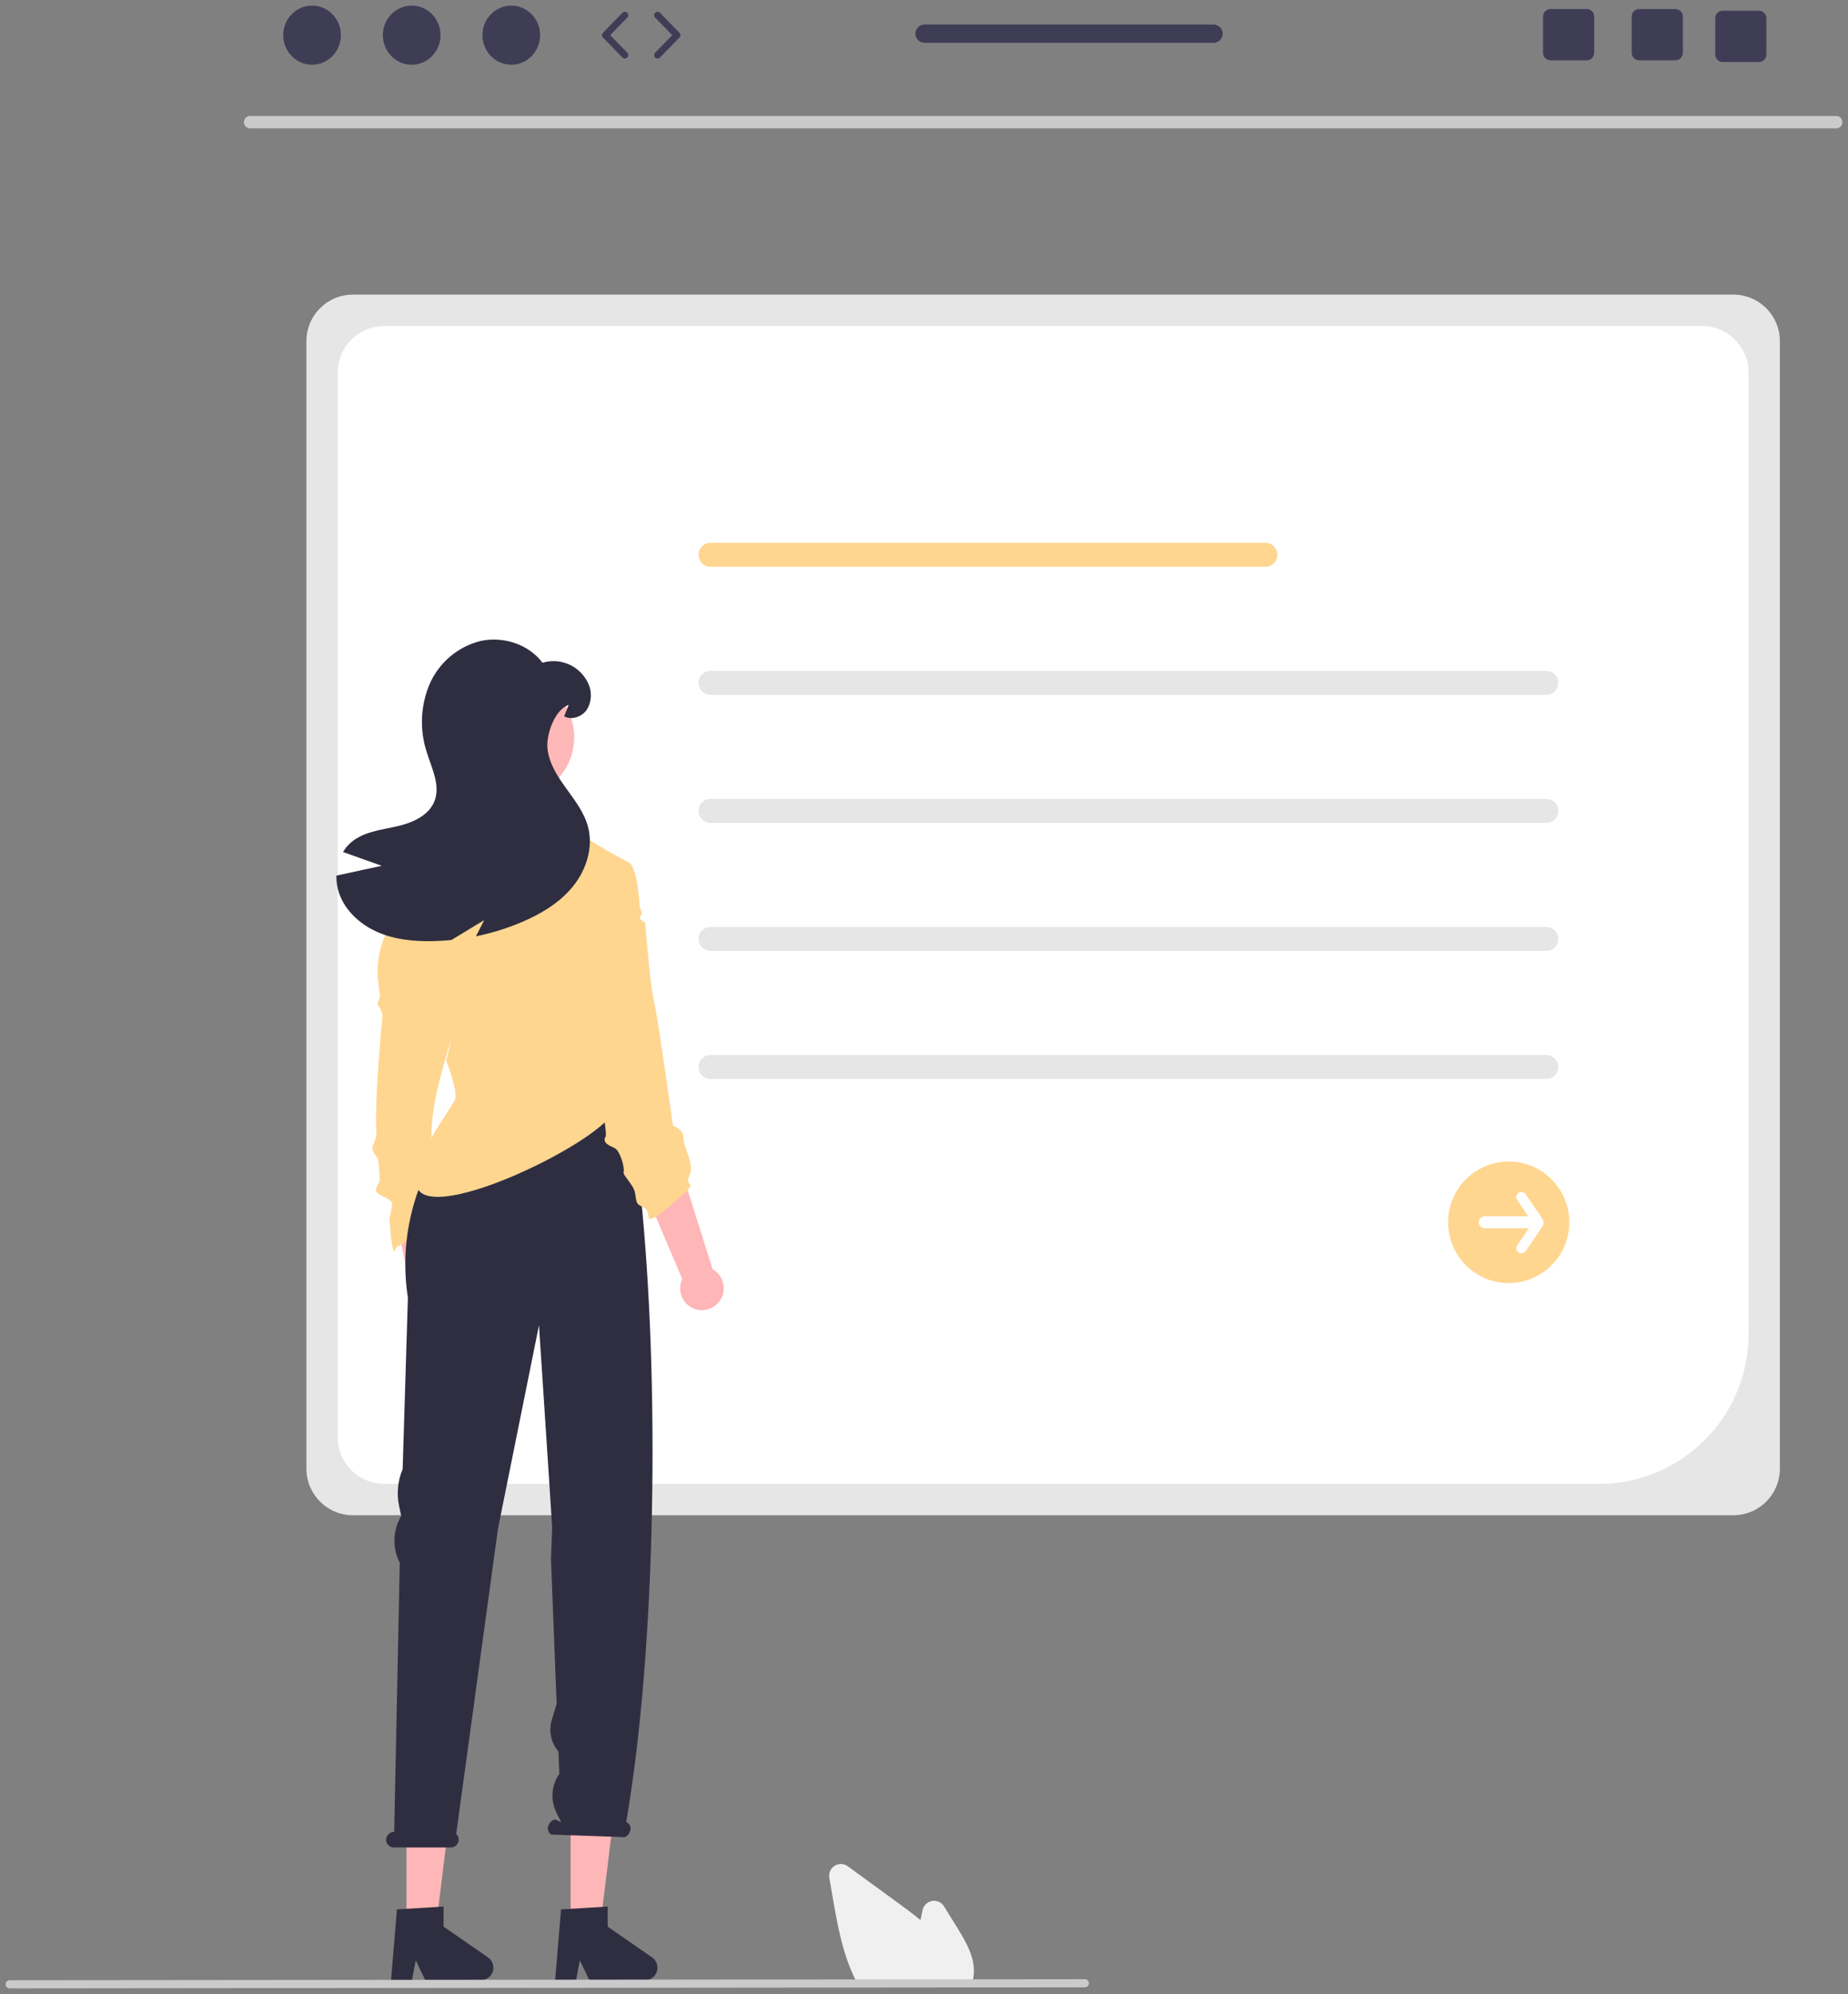<svg width="165" height="178" viewBox="0 0 165 178" fill="none" xmlns="http://www.w3.org/2000/svg">
<rect x="0" y="0" width="165" height="178" fill="#808080" stroke="none"/>
<g clip-path="url(#clip0_28_124)">
<path d="M154.774 135.263H31.5C29.213 135.26 27.36 133.402 27.358 131.109V30.455C27.36 28.161 29.213 26.303 31.5 26.3H154.774C157.061 26.303 158.914 28.161 158.917 30.455V131.109C158.914 133.402 157.061 135.26 154.774 135.263Z" fill="#E6E6E6"/>
<path d="M142.797 132.461H34.296C32.009 132.458 30.155 130.6 30.153 128.306V33.259C30.155 30.966 32.009 29.107 34.296 29.105H151.98C154.267 29.107 156.12 30.966 156.123 33.259V119.098C156.114 126.475 150.153 132.452 142.797 132.461Z" fill="white"/>
<path d="M112.981 50.596H63.434C62.844 50.596 62.366 50.117 62.366 49.525C62.366 48.933 62.844 48.454 63.434 48.454H112.981C113.571 48.454 114.049 48.933 114.049 49.525C114.049 50.117 113.571 50.596 112.981 50.596Z" fill="#FFD690"/>
<path d="M138.062 62.028H63.434C62.844 62.028 62.366 61.548 62.366 60.956C62.366 60.365 62.844 59.885 63.434 59.885H138.062C138.652 59.885 139.131 60.365 139.131 60.956C139.131 61.548 138.652 62.028 138.062 62.028Z" fill="#E6E6E6"/>
<path d="M138.062 73.459H63.434C62.844 73.459 62.366 72.98 62.366 72.388C62.366 71.796 62.844 71.316 63.434 71.316H138.062C138.652 71.316 139.131 71.796 139.131 72.388C139.131 72.98 138.652 73.459 138.062 73.459Z" fill="#E6E6E6"/>
<path d="M138.062 84.891H63.434C62.844 84.891 62.366 84.411 62.366 83.819C62.366 83.228 62.844 82.748 63.434 82.748H138.062C138.652 82.748 139.131 83.228 139.131 83.819C139.131 84.411 138.652 84.891 138.062 84.891Z" fill="#E6E6E6"/>
<path d="M138.062 96.322H63.434C62.844 96.322 62.366 95.842 62.366 95.251C62.366 94.659 62.844 94.179 63.434 94.179H138.062C138.652 94.179 139.131 94.659 139.131 95.251C139.131 95.842 138.652 96.322 138.062 96.322Z" fill="#E6E6E6"/>
<path d="M134.706 114.539C131.718 114.539 129.296 112.11 129.296 109.113C129.296 106.117 131.718 103.688 134.706 103.688C137.694 103.688 140.116 106.117 140.116 109.113C140.116 112.11 137.694 114.539 134.706 114.539Z" fill="#FFD690"/>
<path d="M137.75 108.856L136.216 106.611C136.075 106.403 135.792 106.349 135.584 106.491C135.376 106.632 135.323 106.916 135.464 107.124L135.465 107.126L136.457 108.578H132.571C132.277 108.577 132.037 108.816 132.036 109.112C132.035 109.407 132.273 109.648 132.568 109.649H136.506L135.465 111.172C135.324 111.38 135.378 111.664 135.586 111.805C135.793 111.946 136.074 111.893 136.216 111.687L137.75 109.443C137.851 109.26 137.851 109.038 137.75 108.856Z" fill="white"/>
<path d="M163.962 11.457H22.314C22.01 11.45 21.769 11.198 21.775 10.894C21.782 10.598 22.019 10.36 22.314 10.354H163.962C164.265 10.36 164.506 10.613 164.5 10.917C164.494 11.213 164.256 11.45 163.962 11.457Z" fill="#CACACA"/>
<path d="M40.04 120.176C40.859 119.489 40.968 118.266 40.282 117.445C40.209 117.357 40.129 117.276 40.041 117.203L38.868 107.039L35.144 107.904L37.214 117.538C36.58 118.407 36.769 119.627 37.636 120.262C38.361 120.794 39.355 120.758 40.04 120.176Z" fill="#FFB6B6"/>
<path d="M39.655 108.696L35.343 111.394C35.343 111.394 35.081 112.975 34.784 109.002C34.753 108.587 35.042 107.864 35.01 107.439C34.974 106.958 33.603 106.74 33.567 106.254C33.541 105.908 33.938 105.601 33.912 105.256C33.873 104.733 33.835 104.214 33.797 103.702C33.765 103.275 33.293 103.004 33.262 102.591C33.231 102.175 33.643 101.617 33.614 101.223C33.397 98.265 34.148 90.824 34.148 90.673C34.09 90.293 33.932 89.935 33.69 89.637L33.92 88.947L33.768 87.652C33.568 85.95 33.925 84.229 34.784 82.749L35.88 82.029L40.932 90.552C38.806 97.926 37.418 100.823 39.655 108.696Z" fill="#FFD690"/>
<path d="M36.291 172.239H38.899L40.14 162.15H36.291V172.239Z" fill="#FFB6B6"/>
<path d="M35.44 170.448L39.607 170.198V171.989L43.569 174.732C44.075 175.083 44.203 175.78 43.853 176.288C43.644 176.59 43.301 176.771 42.935 176.771H37.974L37.118 175L36.785 176.771H34.914L35.44 170.448Z" fill="#2F2E41"/>
<path d="M50.943 172.239H53.551L54.792 162.15H50.943V172.239Z" fill="#FFB6B6"/>
<path d="M50.091 170.448L54.258 170.198V171.989L58.22 174.732C58.727 175.083 58.854 175.78 58.504 176.288C58.296 176.59 57.953 176.771 57.586 176.771H52.625L51.77 175L51.436 176.771H49.566L50.091 170.448Z" fill="#2F2E41"/>
<path d="M35.184 163.539H35.194L35.695 139.513C35.036 138.238 35.057 136.716 35.751 135.46L35.823 135.329L35.637 134.464C35.398 133.352 35.508 132.193 35.951 131.146L36.419 115.844C34.747 104.979 42.715 97.893 42.715 97.893H54.651L57.214 106.721C58.908 123.271 58.6 147.021 55.912 162.646L55.985 162.683C56.274 162.844 56.385 163.205 56.238 163.502C56.114 163.863 55.799 164.081 55.535 163.99L49.232 163.77C48.943 163.608 48.832 163.248 48.979 162.951C49.103 162.59 49.418 162.372 49.682 162.463L50.11 162.68L49.668 161.778C49.126 160.671 49.231 159.354 49.941 158.348L49.864 156.36C49.194 155.573 48.971 154.498 49.273 153.508L49.699 152.117L49.196 139.229L49.298 136.338L49.089 133.058L48.123 118.304L44.465 136.447L40.73 163.722C40.912 163.887 40.993 164.138 40.94 164.379C40.86 164.703 40.568 164.928 40.236 164.922H35.165C34.784 164.921 34.475 164.611 34.475 164.228C34.475 164.166 34.484 164.105 34.5 164.045C34.588 163.741 34.868 163.534 35.184 163.539Z" fill="#2F2E41"/>
<path d="M64.189 116.226C64.863 115.396 64.738 114.175 63.91 113.499C63.821 113.427 63.727 113.363 63.627 113.307L60.55 103.552L57.057 105.111L60.915 114.175C60.457 115.149 60.874 116.311 61.845 116.77C62.658 117.153 63.627 116.929 64.189 116.226Z" fill="#FFB6B6"/>
<path d="M51.526 85.214C51.526 85.214 55.036 97.669 54.877 98.928C54.549 101.522 38.419 109.498 37.22 105.949L37.37 104.782C36.764 103.567 40.461 98.744 40.641 98.113C40.869 97.306 39.836 94.657 39.836 94.657C39.836 94.657 40.55 92.239 40.436 90.742C40.32 89.245 39.976 89.476 38.713 88.553C37.45 87.632 35.383 83.372 35.383 83.372C35.383 83.372 36.302 79.226 36.302 78.419C36.302 77.613 40.075 76.239 40.533 75.779C40.733 75.512 40.901 75.223 41.034 74.917C41.127 74.731 41.067 74.299 41.167 74.085C41.23 73.945 41.452 74.032 41.517 73.888C41.581 73.749 41.526 73.588 41.589 73.45C41.671 73.268 41.87 73.109 41.948 72.938C42.307 72.15 42.613 71.508 42.708 71.508C42.936 71.508 50.288 72.546 50.288 72.546C50.688 73.167 51.15 73.745 51.665 74.274C52.469 75.078 56.234 77.037 56.234 77.037L51.526 85.214Z" fill="#FFD690"/>
<path d="M61.453 106.168C60.879 106.744 58.037 109.389 57.921 108.696C57.807 108.006 57.745 107.923 57.285 107.695C56.824 107.464 56.824 107.35 56.71 106.543C56.596 105.736 55.562 104.93 55.678 104.584C55.792 104.239 55.685 104.678 55.685 104.331C55.685 103.986 55.341 102.72 54.881 102.489C54.423 102.258 53.732 102.03 54.078 101.454C54.423 100.878 50.837 83.6 50.837 83.6L54.053 77.268L56.234 77.037C56.234 77.037 56.897 77.417 57.105 80.846C57.115 81.019 57.304 81.338 57.312 81.527C57.319 81.685 57.145 81.711 57.15 81.88C57.151 81.916 57.152 81.953 57.153 81.989C57.157 82.157 57.61 82.281 57.617 82.443C57.629 82.733 57.806 84.582 57.826 84.853C57.847 85.159 57.873 85.454 57.902 85.738C58.219 88.828 58.333 89.089 58.53 90.075C58.834 91.601 60.096 100.516 60.096 100.516C60.096 100.516 61.015 100.744 61.015 101.551C61.015 102.358 62.028 103.979 61.569 104.9C61.109 105.823 62.028 105.593 61.453 106.168Z" fill="#FFD690"/>
<path d="M45.822 71.272C48.83 71.272 51.269 68.826 51.269 65.81C51.269 62.793 48.83 60.347 45.822 60.347C42.813 60.347 40.374 62.793 40.374 65.81C40.374 68.826 42.813 71.272 45.822 71.272Z" fill="#FFB8B8"/>
<path d="M34.083 77.289C32.93 76.88 31.777 76.469 30.625 76.058C30.823 75.724 31.076 75.425 31.373 75.175C32.471 74.256 33.986 74.09 35.379 73.78C36.775 73.469 38.29 72.834 38.8 71.496C39.33 70.106 38.561 68.605 38.115 67.187C37.456 65.2 37.536 63.04 38.341 61.107C39.173 59.171 40.858 57.735 42.896 57.222C44.915 56.773 47.196 57.506 48.437 59.162C50.092 58.665 51.857 59.484 52.549 61.071C52.868 61.8 52.819 62.639 52.416 63.325C51.986 63.979 51.065 64.313 50.371 63.95L50.773 62.927C49.53 63.35 48.722 65.604 48.89 66.91C49.055 68.215 49.815 69.357 50.586 70.422C51.356 71.488 52.178 72.564 52.509 73.837C52.986 75.668 52.341 77.67 51.149 79.138C49.956 80.606 48.276 81.603 46.536 82.336C45.233 82.885 43.879 83.303 42.494 83.585C42.742 83.102 42.987 82.619 43.234 82.137L40.299 83.917C39.732 83.972 39.16 84.006 38.588 84.017C36.923 84.046 35.225 83.871 33.701 83.204C32.175 82.535 30.835 81.324 30.282 79.75C30.105 79.24 30.022 78.703 30.035 78.164C31.384 77.872 32.734 77.58 34.083 77.289Z" fill="#2F2E41"/>
<path d="M86.724 177.187H76.621L76.578 177.108C76.448 176.873 76.324 176.624 76.207 176.368C75.166 174.134 74.727 171.579 74.338 169.325L74.046 167.626C73.948 167.055 74.33 166.512 74.9 166.413C75.178 166.365 75.465 166.432 75.693 166.599C77.229 167.72 78.765 168.839 80.301 169.957C80.883 170.381 81.547 170.873 82.184 171.404C82.245 171.105 82.309 170.805 82.374 170.509C82.496 169.942 83.054 169.583 83.619 169.706C83.896 169.767 84.136 169.937 84.286 170.178L85.468 172.082C86.33 173.473 87.091 174.843 86.936 176.321C86.936 176.339 86.935 176.357 86.932 176.375C86.901 176.617 86.843 176.856 86.76 177.086L86.724 177.187Z" fill="#F0F0F0"/>
<path d="M96.864 177.406L0.861 177.5C0.66 177.499 0.499 177.335 0.5 177.135C0.501 176.935 0.662 176.774 0.861 176.773L96.864 176.679C97.064 176.68 97.226 176.844 97.225 177.045C97.224 177.244 97.063 177.405 96.864 177.406Z" fill="#CACACA"/>
<path d="M27.864 5.778C29.285 5.778 30.438 4.597 30.438 3.139C30.438 1.682 29.285 0.5 27.864 0.5C26.442 0.5 25.289 1.682 25.289 3.139C25.289 4.597 26.442 5.778 27.864 5.778Z" fill="#3F3D56"/>
<path d="M36.757 5.778C38.179 5.778 39.331 4.597 39.331 3.139C39.331 1.682 38.179 0.5 36.757 0.5C35.335 0.5 34.183 1.682 34.183 3.139C34.183 4.597 35.335 5.778 36.757 5.778Z" fill="#3F3D56"/>
<path d="M45.651 5.778C47.072 5.778 48.225 4.597 48.225 3.139C48.225 1.682 47.072 0.5 45.651 0.5C44.229 0.5 43.076 1.682 43.076 3.139C43.076 4.597 44.229 5.778 45.651 5.778Z" fill="#3F3D56"/>
<path d="M55.791 5.225C55.712 5.225 55.633 5.194 55.574 5.133L53.837 3.352C53.721 3.234 53.721 3.044 53.837 2.926L55.574 1.145C55.692 1.025 55.885 1.023 56.004 1.14C56.125 1.258 56.127 1.452 56.009 1.572L54.48 3.139L56.009 4.706C56.127 4.827 56.125 5.02 56.004 5.138C55.945 5.196 55.868 5.225 55.791 5.225Z" fill="#3F3D56"/>
<path d="M58.711 5.225C58.634 5.225 58.557 5.196 58.498 5.138C58.377 5.02 58.375 4.827 58.493 4.706L60.022 3.139L58.493 1.572C58.375 1.452 58.377 1.258 58.498 1.14C58.617 1.022 58.81 1.024 58.928 1.145L60.665 2.926C60.781 3.044 60.781 3.234 60.665 3.352L58.928 5.133C58.868 5.194 58.789 5.225 58.711 5.225Z" fill="#3F3D56"/>
<path d="M149.585 0.806H146.355C145.987 0.806 145.688 1.105 145.688 1.474V4.716C145.688 5.085 145.987 5.385 146.355 5.385H149.585C149.954 5.385 150.255 5.085 150.255 4.716V1.474C150.255 1.105 149.954 0.806 149.585 0.806Z" fill="#3F3D56"/>
<path d="M141.67 0.806H138.44C138.072 0.806 137.773 1.105 137.773 1.474V4.716C137.773 5.085 138.072 5.385 138.44 5.385H141.67C142.038 5.385 142.34 5.085 142.34 4.716V1.474C142.34 1.105 142.038 0.806 141.67 0.806Z" fill="#3F3D56"/>
<path d="M157.044 0.958H153.814C153.445 0.958 153.147 1.257 153.147 1.627V4.869C153.147 5.238 153.445 5.537 153.814 5.537H157.044C157.412 5.537 157.713 5.238 157.713 4.869V1.627C157.713 1.257 157.412 0.958 157.044 0.958Z" fill="#3F3D56"/>
<path d="M108.359 2.191H82.54C82.09 2.191 81.728 2.558 81.728 3.007C81.728 3.455 82.09 3.822 82.54 3.822H108.359C108.807 3.822 109.172 3.455 109.172 3.007C109.172 2.558 108.807 2.191 108.359 2.191Z" fill="#3F3D56"/>
</g>
<defs>
<clipPath id="clip0_28_124">
<rect width="164" height="177" fill="white" transform="translate(0.5 0.5)"/>
</clipPath>
</defs>
</svg>
